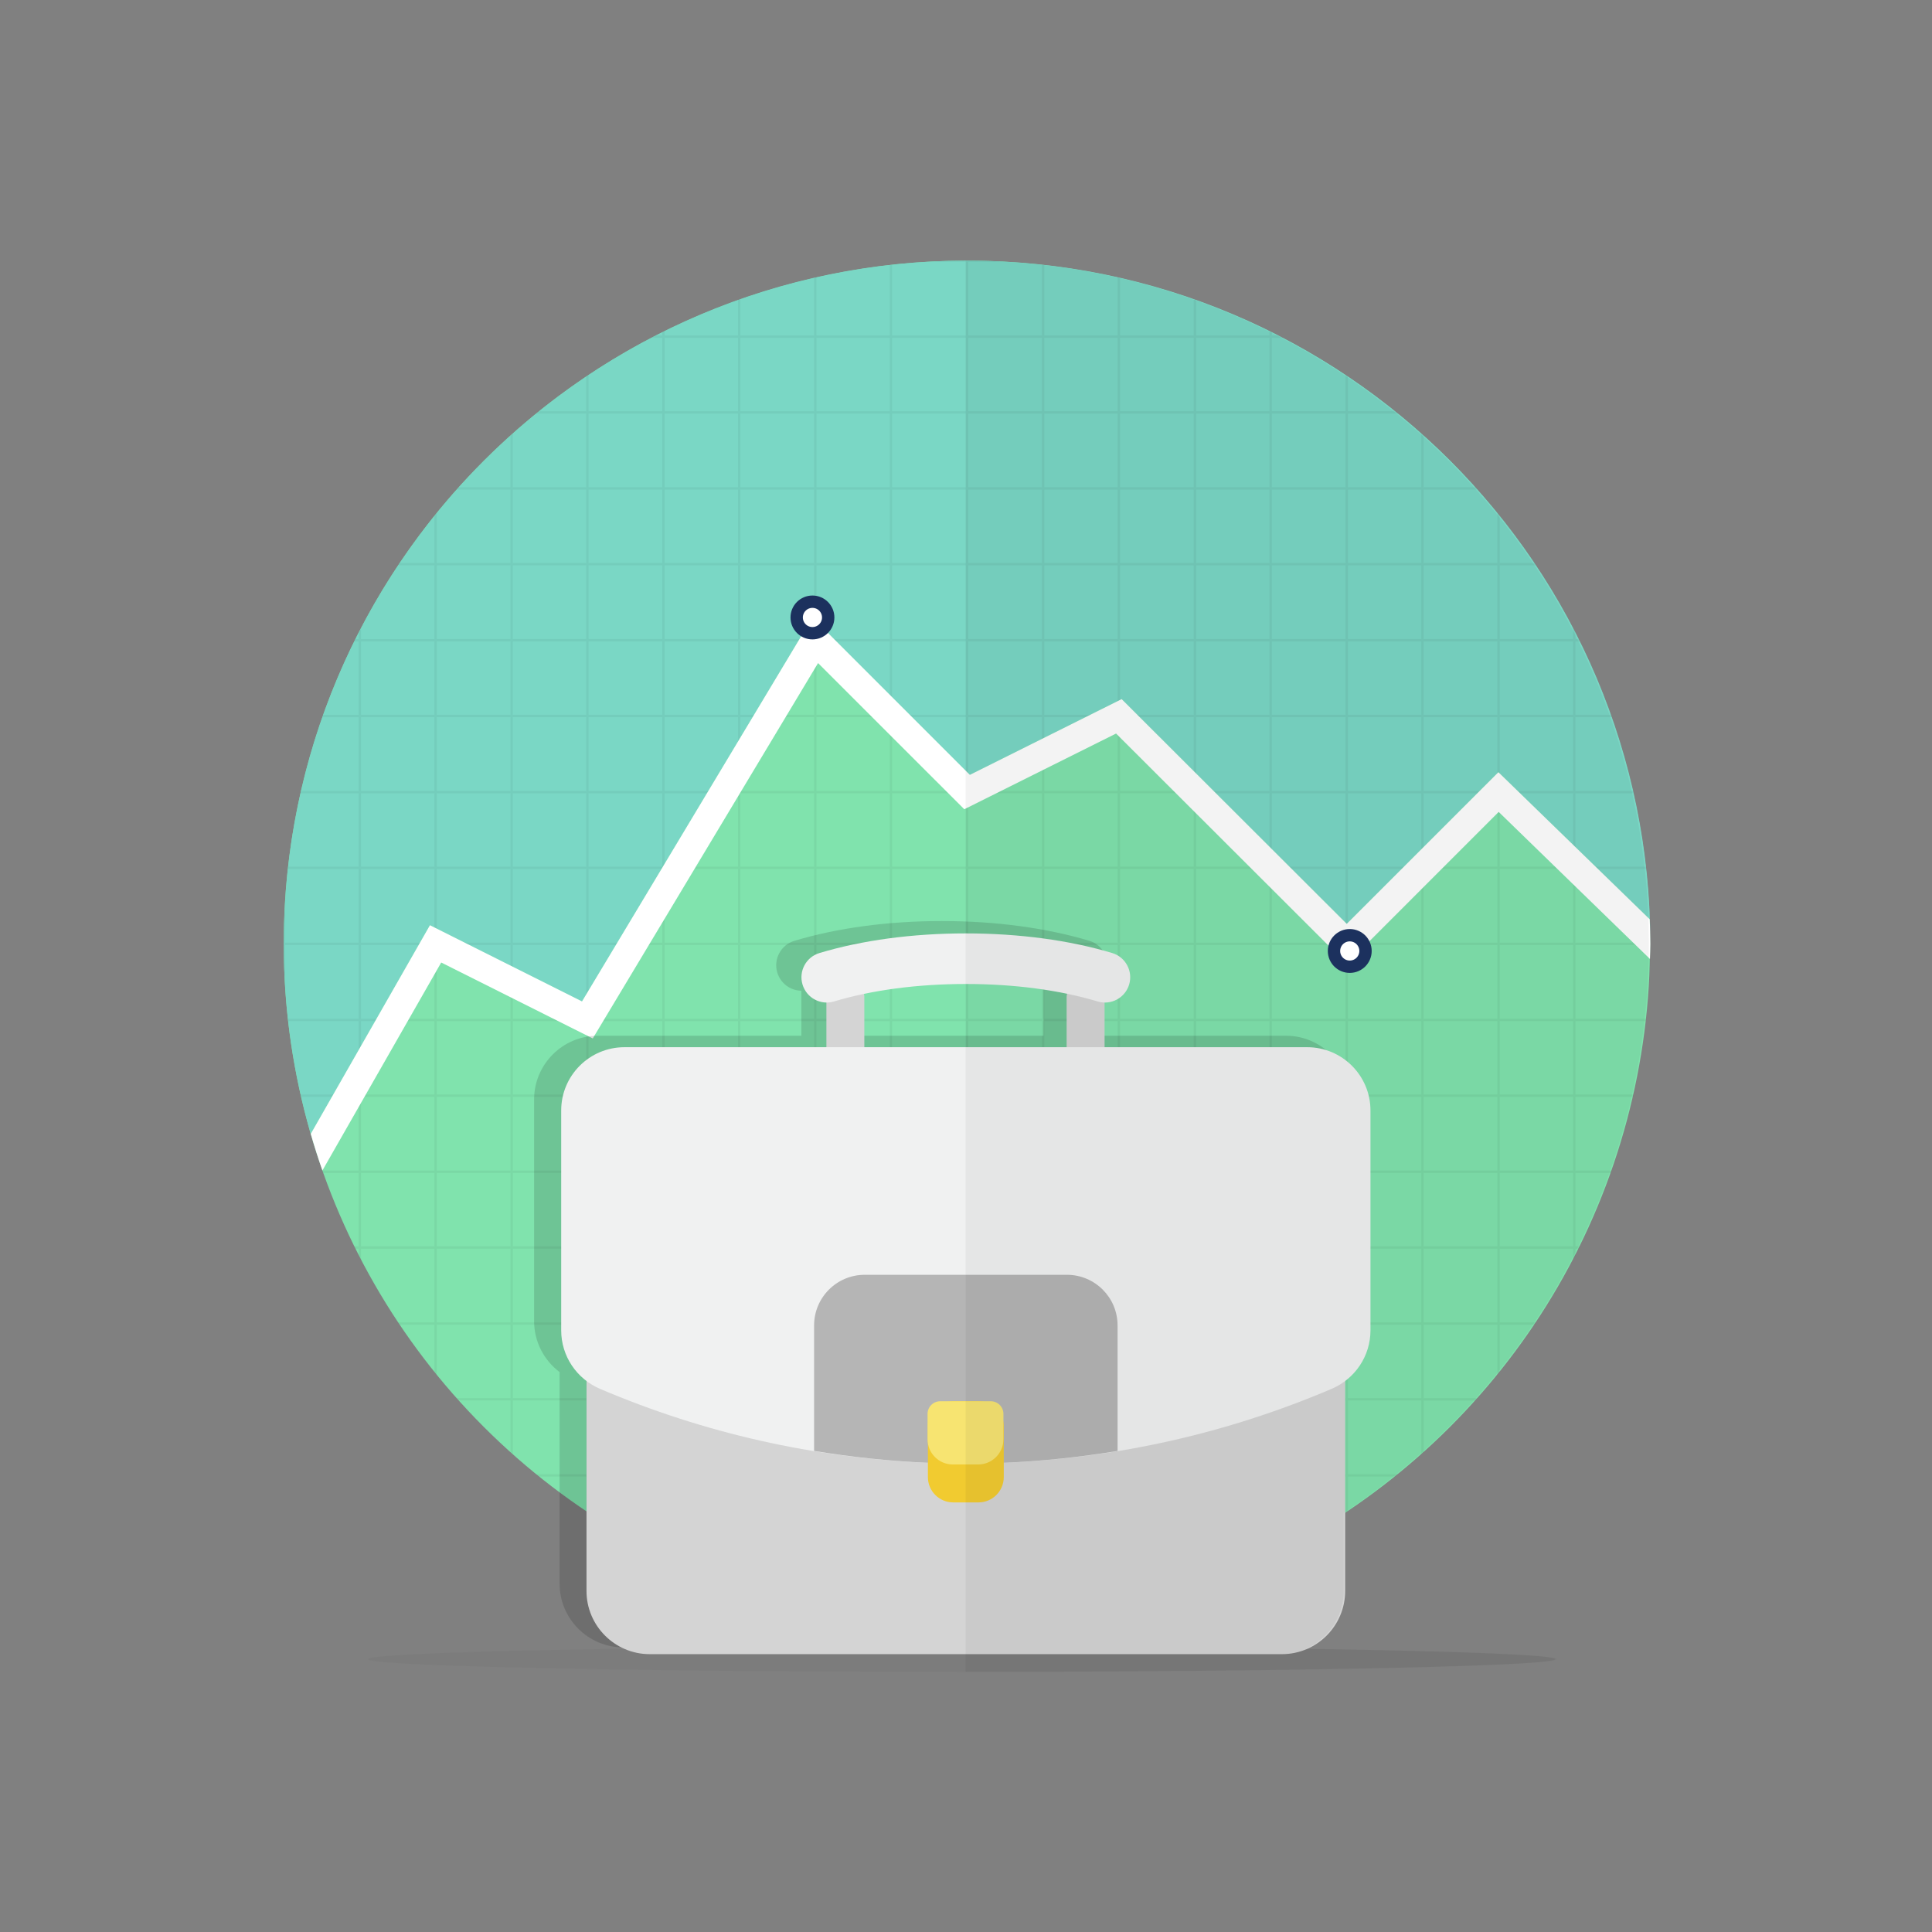 <?xml version="1.0" encoding="UTF-8" standalone="no"?>
<!DOCTYPE svg PUBLIC "-//W3C//DTD SVG 1.1//EN" "http://www.w3.org/Graphics/SVG/1.1/DTD/svg11.dtd">
<svg width="100%" height="100%" viewBox="0 0 300 300" version="1.1" xmlns="http://www.w3.org/2000/svg" xmlns:xlink="http://www.w3.org/1999/xlink" xml:space="preserve" xmlns:serif="http://www.serif.com/" style="fill-rule:evenodd;clip-rule:evenodd;stroke-miterlimit:10;">
    <rect x="0" y="0" width="300" height="300" fill="#808080" stroke="none"/>
    <g transform="matrix(0.959,0,0,0.959,44.062,40.462)">
        <ellipse cx="109.866" cy="226.455" rx="96.239" ry="2.057" style="fill-opacity:0.03;"/>
        <g transform="matrix(0.707,-0.707,0.707,0.707,-45.827,110.636)">
            <circle cx="110.636" cy="110.636" r="110.636" style="fill:rgb(128,227,173);"/>
        </g>
        <path d="M4.371,141.404L23.669,107.619L48.292,119.957L85.605,57.787L111.093,83.273L135.671,71.011L172.115,107.4L196.672,82.842L221.175,106.661C221.223,107.983 221.276,109.302 221.276,110.636C221.275,49.536 171.74,0 110.638,0C49.535,0 0.001,49.535 0.001,110.637C0.002,121.318 1.546,131.632 4.371,141.404Z" style="fill:rgb(122,215,197);fill-rule:nonzero;"/>
        <path d="M221.084,104.205L221.084,110.446L209.148,110.446L209.148,98.511L220.611,98.511C220.597,98.384 220.582,98.256 220.567,98.129L209.148,98.129L209.148,86.248L218.572,86.248C218.544,86.121 218.518,85.993 218.489,85.866L209.148,85.866L209.148,73.93L215.032,73.93C214.987,73.803 214.943,73.675 214.897,73.548L209.148,73.548L209.148,61.667L209.866,61.667C209.803,61.54 209.74,61.413 209.676,61.285L209.148,61.285L209.148,60.224C209.024,59.981 208.893,59.743 208.766,59.501L208.766,61.285L196.886,61.285L196.886,49.352L202.757,49.352C202.673,49.225 202.591,49.097 202.506,48.97L196.886,48.97L196.886,41.348C196.759,41.19 196.632,41.032 196.504,40.874L196.504,48.97L184.57,48.97L184.57,37.088L193.28,37.088C193.167,36.961 193.055,36.833 192.941,36.706L184.569,36.706L184.569,28.334C184.443,28.22 184.314,28.108 184.187,27.996L184.187,36.707L172.305,36.707L172.305,24.77L180.399,24.77C180.241,24.642 180.083,24.516 179.925,24.388L172.304,24.388L172.304,18.77C172.178,18.685 172.049,18.603 171.922,18.519L171.922,24.389L159.987,24.389L159.987,12.507L161.768,12.507C161.527,12.381 161.287,12.25 161.045,12.125L159.987,12.125L159.987,11.598C159.86,11.535 159.733,11.471 159.605,11.408L159.605,12.125L147.722,12.125L147.722,6.377C147.595,6.332 147.468,6.287 147.34,6.242L147.34,12.125L135.41,12.125L135.41,2.786C135.283,2.757 135.156,2.731 135.028,2.703L135.028,12.125L123.145,12.125L123.145,0.708C123.018,0.694 122.891,0.678 122.763,0.664L122.763,12.126L110.828,12.126L110.828,0.191L117.069,0.191C114.94,0.069 112.797,0 110.637,0C108.477,0 106.334,0.069 104.205,0.191L110.446,0.191L110.446,12.126L98.51,12.126L98.51,0.664C98.383,0.678 98.255,0.693 98.128,0.708L98.128,12.126L86.248,12.126L86.248,2.703C86.121,2.731 85.993,2.757 85.866,2.786L85.866,12.126L73.932,12.126L73.932,6.243C73.805,6.288 73.678,6.332 73.55,6.378L73.55,12.126L61.67,12.126L61.67,11.408C61.543,11.471 61.415,11.534 61.288,11.598L61.288,12.127L60.227,12.127C59.984,12.251 59.746,12.382 59.504,12.509L61.288,12.509L61.288,24.391L49.352,24.391L49.352,18.52C49.225,18.604 49.097,18.686 48.97,18.771L48.97,24.391L41.348,24.391C41.19,24.518 41.032,24.644 40.874,24.773L48.97,24.773L48.97,36.709L37.088,36.709L37.088,27.997C36.961,28.11 36.833,28.222 36.706,28.335L36.706,36.709L28.332,36.709C28.218,36.835 28.106,36.963 27.994,37.091L36.706,37.091L36.706,48.973L24.772,48.973L24.772,40.875C24.644,41.032 24.518,41.191 24.39,41.349L24.39,48.973L18.768,48.973C18.683,49.099 18.601,49.228 18.517,49.355L24.392,49.355L24.392,61.289L12.51,61.289L12.51,59.505C12.384,59.747 12.253,59.986 12.128,60.228L12.128,61.289L11.6,61.289C11.537,61.416 11.473,61.543 11.41,61.671L12.128,61.671L12.128,73.553L6.38,73.553C6.335,73.68 6.29,73.808 6.245,73.935L12.129,73.935L12.129,85.871L2.788,85.871C2.759,85.998 2.733,86.126 2.705,86.253L12.129,86.253L12.129,98.13L0.71,98.13C0.696,98.257 0.68,98.384 0.666,98.512L12.129,98.512L12.129,110.447L0.192,110.447L0.192,104.206C0.07,106.335 0.001,108.478 0.001,110.638C0.001,112.798 0.07,114.941 0.192,117.07L0.192,110.829L12.128,110.829L12.128,122.764L0.666,122.764C0.68,122.891 0.695,123.019 0.71,123.146L12.129,123.146L12.129,135.028L2.705,135.028C2.733,135.155 2.759,135.283 2.788,135.41L12.129,135.41L12.129,147.346L6.245,147.346C6.29,147.473 6.334,147.6 6.38,147.728L12.129,147.728L12.129,159.61L11.411,159.61C11.474,159.737 11.537,159.864 11.601,159.992L12.13,159.992L12.13,161.053C12.254,161.296 12.385,161.535 12.512,161.776L12.512,159.992L24.394,159.992L24.394,171.926L18.52,171.926C18.604,172.053 18.686,172.181 18.771,172.308L24.393,172.308L24.393,179.932C24.52,180.09 24.646,180.248 24.775,180.406L24.775,172.308L36.71,172.308L36.71,184.19L27.998,184.19C28.111,184.317 28.223,184.445 28.336,184.572L36.71,184.572L36.71,192.944C36.836,193.058 36.964,193.17 37.092,193.283L37.092,184.571L48.974,184.571L48.974,196.508L40.878,196.508C41.036,196.636 41.194,196.762 41.352,196.89L48.974,196.89L48.974,202.51C49.1,202.595 49.229,202.677 49.356,202.761L49.356,196.89L61.29,196.89L61.29,208.772L59.506,208.772C59.748,208.898 59.987,209.029 60.229,209.154L61.29,209.154L61.29,209.683C61.417,209.746 61.544,209.81 61.672,209.873L61.672,209.155L73.552,209.155L73.552,214.903C73.679,214.948 73.806,214.993 73.934,215.037L73.934,209.154L85.869,209.154L85.869,218.494C85.996,218.523 86.124,218.549 86.251,218.577L86.251,209.154L98.131,209.154L98.131,220.572C98.258,220.586 98.385,220.602 98.513,220.616L98.513,209.154L110.449,209.154L110.449,221.089L104.208,221.089C106.337,221.211 108.48,221.28 110.64,221.28C112.8,221.28 114.943,221.211 117.072,221.089L110.831,221.089L110.831,209.154L122.766,209.154L122.766,220.616C122.893,220.602 123.02,220.587 123.148,220.572L123.148,209.154L135.031,209.154L135.031,218.576C135.158,218.548 135.286,218.522 135.413,218.493L135.413,209.154L147.346,209.154L147.346,215.037C147.473,214.992 147.6,214.948 147.728,214.903L147.728,209.155L159.611,209.155L159.611,209.872C159.738,209.809 159.865,209.746 159.993,209.682L159.993,209.155L161.051,209.155C161.293,209.031 161.533,208.9 161.774,208.773L159.993,208.773L159.993,196.891L171.928,196.891L171.928,202.761C172.055,202.677 172.183,202.595 172.31,202.51L172.31,196.891L179.929,196.891C180.087,196.764 180.245,196.638 180.403,196.509L172.309,196.509L172.309,184.573L184.191,184.573L184.191,193.284C184.318,193.171 184.446,193.059 184.573,192.946L184.573,184.574L192.945,184.574C193.059,184.448 193.171,184.32 193.283,184.192L184.572,184.192L184.572,172.31L196.507,172.31L196.507,180.406C196.635,180.248 196.761,180.09 196.889,179.932L196.889,172.31L202.509,172.31C202.594,172.184 202.676,172.055 202.76,171.928L196.889,171.928L196.889,159.994L208.769,159.994L208.769,161.778C208.895,161.536 209.026,161.297 209.151,161.055L209.151,159.994L209.679,159.994C209.742,159.867 209.806,159.74 209.869,159.612L209.151,159.612L209.151,147.73L214.9,147.73C214.945,147.603 214.99,147.475 215.035,147.348L209.151,147.348L209.151,135.412L218.492,135.412C218.521,135.285 218.547,135.157 218.575,135.03L209.151,135.03L209.151,123.148L220.57,123.148C220.584,123.021 220.6,122.894 220.614,122.766L209.151,122.766L209.151,110.831L221.087,110.831L221.087,117.072C221.209,114.943 221.278,112.8 221.278,110.64C221.278,108.48 221.206,106.334 221.084,104.205ZM208.766,110.447L196.886,110.447L196.886,98.512L208.766,98.512L208.766,110.447ZM171.925,85.867L159.99,85.867L159.99,73.931L171.925,73.931L171.925,85.867ZM172.307,73.931L184.189,73.931L184.189,85.867L172.307,85.867L172.307,73.931ZM110.829,98.13L110.829,86.249L122.764,86.249L122.764,98.13L110.829,98.13ZM122.764,98.512L122.764,110.447L110.829,110.447L110.829,98.512L122.764,98.512ZM110.448,98.13L98.511,98.13L98.511,86.249L110.447,86.249L110.447,98.13L110.448,98.13ZM110.448,98.512L110.448,110.447L98.511,110.447L98.511,98.512L110.448,98.512ZM98.13,110.447L86.25,110.447L86.25,98.512L98.13,98.512L98.13,110.447ZM98.13,110.828L98.13,122.763L86.25,122.763L86.25,110.828L98.13,110.828ZM98.511,110.828L110.447,110.828L110.447,122.763L98.511,122.763L98.511,110.828ZM110.448,123.144L110.448,135.026L98.511,135.026L98.511,123.144L110.448,123.144ZM110.829,123.144L122.764,123.144L122.764,135.026L110.829,135.026L110.829,123.144ZM110.829,122.763L110.829,110.828L122.764,110.828L122.764,122.763L110.829,122.763ZM123.146,110.828L135.029,110.828L135.029,122.763L123.146,122.763L123.146,110.828ZM123.146,110.447L123.146,98.512L135.029,98.512L135.029,110.447L123.146,110.447ZM135.41,98.512L147.343,98.512L147.343,110.447L135.41,110.447L135.41,98.512ZM135.41,98.13L135.41,86.249L147.343,86.249L147.343,98.13L135.41,98.13ZM135.029,98.13L123.146,98.13L123.146,86.249L135.029,86.249L135.029,98.13ZM123.146,85.867L123.146,73.931L135.029,73.931L135.029,85.867L123.146,85.867ZM122.764,85.867L110.829,85.867L110.829,73.931L122.764,73.931L122.764,85.867ZM110.829,73.549L110.829,61.667L122.764,61.667L122.764,73.549L110.829,73.549ZM110.448,73.549L98.511,73.549L98.511,61.667L110.447,61.667L110.447,73.549L110.448,73.549ZM110.448,73.931L110.448,85.867L98.511,85.867L98.511,73.931L110.448,73.931ZM98.13,85.867L86.25,85.867L86.25,73.931L98.13,73.931L98.13,85.867ZM98.13,86.249L98.13,98.13L86.25,98.13L86.25,86.249L98.13,86.249ZM85.868,98.13L73.933,98.13L73.933,86.249L85.868,86.249L85.868,98.13ZM85.868,98.512L85.868,110.447L73.933,110.447L73.933,98.512L85.868,98.512ZM73.551,110.447L61.671,110.447L61.671,98.512L73.551,98.512L73.551,110.447ZM73.551,110.828L73.551,122.763L61.671,122.763L61.671,110.828L73.551,110.828ZM73.933,110.828L85.868,110.828L85.868,122.763L73.933,122.763L73.933,110.828ZM85.868,123.144L85.868,135.026L73.933,135.026L73.933,123.144L85.868,123.144ZM86.249,123.144L98.129,123.144L98.129,135.026L86.249,135.026L86.249,123.144ZM98.13,135.408L98.13,147.344L86.25,147.344L86.25,135.408L98.13,135.408ZM98.511,135.408L110.447,135.408L110.447,147.344L98.511,147.344L98.511,135.408ZM110.448,147.726L110.448,159.608L98.511,159.608L98.511,147.726L110.448,147.726ZM110.829,147.726L122.764,147.726L122.764,159.608L110.829,159.608L110.829,147.726ZM110.829,147.344L110.829,135.408L122.764,135.408L122.764,147.344L110.829,147.344ZM123.146,135.408L135.029,135.408L135.029,147.344L123.146,147.344L123.146,135.408ZM123.146,135.026L123.146,123.144L135.029,123.144L135.029,135.026L123.146,135.026ZM135.41,123.144L147.343,123.144L147.343,135.026L135.41,135.026L135.41,123.144ZM135.41,122.763L135.41,110.828L147.343,110.828L147.343,122.763L135.41,122.763ZM147.725,110.828L159.608,110.828L159.608,122.763L147.725,122.763L147.725,110.828ZM147.725,110.447L147.725,98.512L159.608,98.512L159.608,110.447L147.725,110.447ZM147.725,98.13L147.725,86.249L159.608,86.249L159.608,98.13L147.725,98.13ZM147.725,85.867L147.725,73.931L159.608,73.931L159.608,85.867L147.725,85.867ZM147.344,85.867L135.41,85.867L135.41,73.931L147.343,73.931L147.343,85.867L147.344,85.867ZM135.41,73.549L135.41,61.667L147.343,61.667L147.343,73.549L135.41,73.549ZM135.029,73.549L123.146,73.549L123.146,61.667L135.029,61.667L135.029,73.549ZM123.146,61.286L123.146,49.352L135.029,49.352L135.029,61.285L123.146,61.285L123.146,61.286ZM122.764,61.286L110.829,61.286L110.829,49.352L122.764,49.352L122.764,61.286ZM110.448,61.286L98.511,61.286L98.511,49.352L110.447,49.352L110.447,61.286L110.448,61.286ZM98.13,61.286L86.25,61.286L86.25,49.352L98.13,49.352L98.13,61.286ZM98.13,61.667L98.13,73.549L86.25,73.549L86.25,61.667L98.13,61.667ZM85.868,73.549L73.933,73.549L73.933,61.667L85.868,61.667L85.868,73.549ZM85.868,73.931L85.868,85.867L73.933,85.867L73.933,73.931L85.868,73.931ZM73.551,85.867L61.671,85.867L61.671,73.931L73.551,73.931L73.551,85.867ZM73.551,86.249L73.551,98.13L61.671,98.13L61.671,86.249L73.551,86.249ZM61.29,98.13L49.354,98.13L49.354,86.249L61.29,86.249L61.29,98.13ZM61.29,98.512L61.29,110.447L49.354,110.447L49.354,98.512L61.29,98.512ZM61.29,110.828L61.29,122.763L49.354,122.763L49.354,110.828L61.29,110.828ZM61.29,123.144L61.29,135.026L49.354,135.026L49.354,123.144L61.29,123.144ZM61.672,123.144L73.552,123.144L73.552,135.026L61.672,135.026L61.672,123.144ZM73.551,135.408L73.551,147.344L61.671,147.344L61.671,135.408L73.551,135.408ZM73.933,135.408L85.868,135.408L85.868,147.344L73.933,147.344L73.933,135.408ZM85.868,147.726L85.868,159.608L73.933,159.608L73.933,147.726L85.868,147.726ZM86.249,147.726L98.129,147.726L98.129,159.608L86.249,159.608L86.249,147.726ZM98.13,159.989L98.13,171.923L86.25,171.923L86.25,159.989L98.13,159.989ZM98.511,159.989L110.447,159.989L110.447,171.923L98.511,171.923L98.511,159.989ZM110.829,159.989L122.764,159.989L122.764,171.923L110.829,171.923L110.829,159.989ZM123.146,159.989L135.029,159.989L135.029,171.923L123.146,171.923L123.146,159.989ZM123.146,159.607L123.146,147.725L135.029,147.725L135.029,159.607L123.146,159.607ZM135.41,147.726L147.343,147.726L147.343,159.608L135.41,159.608L135.41,147.726ZM135.41,147.344L135.41,135.408L147.343,135.408L147.343,147.344L135.41,147.344ZM147.725,135.408L159.608,135.408L159.608,147.344L147.725,147.344L147.725,135.408ZM147.725,135.026L147.725,123.144L159.608,123.144L159.608,135.026L147.725,135.026ZM159.99,123.144L171.925,123.144L171.925,135.026L159.99,135.026L159.99,123.144ZM159.99,122.763L159.99,110.828L171.925,110.828L171.925,122.763L159.99,122.763ZM159.99,110.447L159.99,98.512L171.925,98.512L171.925,110.447L159.99,110.447ZM159.99,98.13L159.99,86.249L171.925,86.249L171.925,98.13L159.99,98.13ZM159.99,73.549L159.99,61.667L171.925,61.667L171.925,73.549L159.99,73.549ZM159.608,73.549L147.725,73.549L147.725,61.667L159.608,61.667L159.608,73.549ZM147.725,61.286L147.725,49.352L159.608,49.352L159.608,61.285L147.725,61.285L147.725,61.286ZM147.344,61.286L135.41,61.286L135.41,49.352L147.343,49.352L147.343,61.286L147.344,61.286ZM135.41,48.971L135.41,37.089L147.343,37.089L147.343,48.971L135.41,48.971ZM135.029,48.971L123.146,48.971L123.146,37.089L135.029,37.089L135.029,48.971ZM122.764,48.971L110.829,48.971L110.829,37.089L122.764,37.089L122.764,48.971ZM110.448,48.971L98.511,48.971L98.511,37.089L110.447,37.089L110.447,48.971L110.448,48.971ZM98.13,48.971L86.25,48.971L86.25,37.089L98.13,37.089L98.13,48.971ZM85.868,48.971L73.933,48.971L73.933,37.089L85.868,37.089L85.868,48.971ZM85.868,49.352L85.868,61.285L73.933,61.285L73.933,49.352L85.868,49.352ZM73.551,61.286L61.671,61.286L61.671,49.352L73.551,49.352L73.551,61.286ZM73.551,61.667L73.551,73.549L61.671,73.549L61.671,61.667L73.551,61.667ZM61.29,73.549L49.354,73.549L49.354,61.667L61.29,61.667L61.29,73.549ZM61.29,73.931L61.29,85.867L49.354,85.867L49.354,73.931L61.29,73.931ZM48.972,85.867L37.09,85.867L37.09,73.931L48.972,73.931L48.972,85.867ZM48.972,86.249L48.972,98.13L37.09,98.13L37.09,86.249L48.972,86.249ZM48.972,98.512L48.972,110.447L37.09,110.447L37.09,98.512L48.972,98.512ZM48.972,110.828L48.972,122.763L37.09,122.763L37.09,110.828L48.972,110.828ZM48.972,123.144L48.972,135.026L37.09,135.026L37.09,123.144L48.972,123.144ZM48.972,135.408L48.972,147.344L37.09,147.344L37.09,135.408L48.972,135.408ZM49.353,135.408L61.29,135.408L61.29,147.344L49.354,147.344L49.353,135.408ZM61.29,147.726L61.29,159.608L49.354,159.608L49.354,147.726L61.29,147.726ZM61.672,147.726L73.552,147.726L73.552,159.608L61.672,159.608L61.672,147.726ZM73.551,159.989L73.551,171.923L61.671,171.923L61.671,159.989L73.551,159.989ZM73.933,159.989L85.868,159.989L85.868,171.923L73.933,171.923L73.933,159.989ZM85.868,172.304L85.868,184.186L73.933,184.186L73.933,172.304L85.868,172.304ZM86.249,172.304L98.129,172.304L98.129,184.186L86.249,184.186L86.249,172.304ZM98.511,172.304L110.447,172.304L110.447,184.186L98.511,184.186L98.511,172.304ZM110.829,172.304L122.764,172.304L122.764,184.186L110.829,184.186L110.829,172.304ZM123.146,172.304L135.029,172.304L135.029,184.186L123.146,184.186L123.146,172.304ZM135.41,172.304L147.343,172.304L147.343,184.186L135.41,184.186L135.41,172.304ZM135.41,171.923L135.41,159.989L147.343,159.989L147.343,171.923L135.41,171.923ZM147.725,159.989L159.608,159.989L159.608,171.923L147.725,171.923L147.725,159.989ZM147.725,159.607L147.725,147.725L159.608,147.725L159.608,159.607L147.725,159.607ZM159.99,147.726L171.925,147.726L171.925,159.608L159.99,159.608L159.99,147.726ZM159.99,147.344L159.99,135.408L171.925,135.408L171.925,147.344L159.99,147.344ZM172.307,135.408L184.189,135.408L184.189,147.344L172.307,147.344L172.307,135.408ZM172.307,135.026L172.307,123.144L184.189,123.144L184.189,135.026L172.307,135.026ZM172.307,122.763L172.307,110.828L184.189,110.828L184.189,122.763L172.307,122.763ZM172.307,110.447L172.307,98.512L184.189,98.512L184.189,110.447L172.307,110.447ZM172.307,98.13L172.307,86.249L184.189,86.249L184.189,98.13L172.307,98.13ZM184.57,86.249L196.505,86.249L196.505,98.13L184.57,98.13L184.57,86.249ZM184.57,85.867L184.57,73.931L196.505,73.931L196.505,85.867L184.57,85.867ZM184.57,73.549L184.57,61.667L196.505,61.667L196.505,73.549L184.57,73.549ZM184.188,73.549L172.306,73.549L172.306,61.667L184.188,61.667L184.188,73.549ZM172.307,61.286L172.307,49.352L184.189,49.352L184.189,61.285L172.307,61.285L172.307,61.286ZM171.925,61.286L159.99,61.286L159.99,49.352L171.925,49.352L171.925,61.286ZM159.99,48.971L159.99,37.089L171.925,37.089L171.925,48.971L159.99,48.971ZM159.608,48.971L147.725,48.971L147.725,37.089L159.608,37.089L159.608,48.971ZM147.725,36.708L147.725,24.771L159.608,24.771L159.608,36.707L147.725,36.707L147.725,36.708ZM147.344,36.708L135.41,36.708L135.41,24.771L147.343,24.771L147.343,36.708L147.344,36.708ZM135.029,36.708L123.146,36.708L123.146,24.771L135.029,24.771L135.029,36.708ZM122.764,36.708L110.829,36.708L110.829,24.771L122.764,24.771L122.764,36.708ZM110.448,36.708L98.511,36.708L98.511,24.771L110.447,24.771L110.447,36.708L110.448,36.708ZM98.13,36.708L86.25,36.708L86.25,24.771L98.13,24.771L98.13,36.708ZM85.868,36.708L73.933,36.708L73.933,24.771L85.868,24.771L85.868,36.708ZM73.551,36.708L61.671,36.708L61.671,24.771L73.551,24.771L73.551,36.708ZM73.551,37.089L73.551,48.971L61.671,48.971L61.671,37.089L73.551,37.089ZM61.29,48.971L49.354,48.971L49.354,37.089L61.29,37.089L61.29,48.971ZM61.29,49.352L61.29,61.285L49.354,61.285L49.354,49.352L61.29,49.352ZM48.972,61.286L37.09,61.286L37.09,49.352L48.972,49.352L48.972,61.286ZM48.972,61.667L48.972,73.549L37.09,73.549L37.09,61.667L48.972,61.667ZM36.709,73.549L24.774,73.549L24.774,61.667L36.709,61.667L36.709,73.549ZM36.709,73.931L36.709,85.867L24.774,85.867L24.774,73.931L36.709,73.931ZM36.709,86.249L36.709,98.13L24.774,98.13L24.774,86.249L36.709,86.249ZM36.709,98.512L36.709,110.447L24.774,110.447L24.774,98.512L36.709,98.512ZM36.709,110.828L36.709,122.763L24.774,122.763L24.774,110.828L36.709,110.828ZM36.709,123.144L36.709,135.026L24.774,135.026L24.774,123.144L36.709,123.144ZM36.709,135.408L36.709,147.344L24.774,147.344L24.774,135.408L36.709,135.408ZM36.709,147.726L36.709,159.608L24.774,159.608L24.774,147.726L36.709,147.726ZM37.09,147.726L48.972,147.726L48.972,159.608L37.09,159.608L37.09,147.726ZM48.972,159.989L48.972,171.923L37.09,171.923L37.09,159.989L48.972,159.989ZM49.353,159.989L61.29,159.989L61.29,171.923L49.354,171.923L49.353,159.989ZM61.29,172.304L61.29,184.186L49.354,184.186L49.354,172.304L61.29,172.304ZM61.672,172.304L73.552,172.304L73.552,184.186L61.672,184.186L61.672,172.304ZM73.551,184.567L73.551,196.504L61.671,196.504L61.671,184.568L73.551,184.567ZM73.933,184.567L85.868,184.567L85.868,196.504L73.933,196.504L73.933,184.567ZM86.249,184.567L98.129,184.567L98.129,196.504L86.249,196.504L86.249,184.567ZM98.511,184.567L110.447,184.567L110.447,196.504L98.511,196.504L98.511,184.567ZM110.829,184.567L122.764,184.567L122.764,196.504L110.829,196.504L110.829,184.567ZM123.146,184.567L135.029,184.567L135.029,196.504L123.146,196.504L123.146,184.567ZM135.41,184.567L147.343,184.567L147.343,196.504L135.41,196.504L135.41,184.567ZM147.725,184.567L159.608,184.567L159.608,196.504L147.725,196.504L147.725,184.567ZM147.725,184.186L147.725,172.304L159.608,172.304L159.608,184.186L147.725,184.186ZM159.99,172.304L171.925,172.304L171.925,184.186L159.99,184.186L159.99,172.304ZM159.99,171.923L159.99,159.989L171.925,159.989L171.925,171.923L159.99,171.923ZM172.307,159.989L184.189,159.989L184.189,171.923L172.307,171.923L172.307,159.989ZM172.307,159.607L172.307,147.725L184.189,147.725L184.189,159.607L172.307,159.607ZM184.57,147.726L196.505,147.726L196.505,159.608L184.57,159.608L184.57,147.726ZM184.57,147.344L184.57,135.408L196.505,135.408L196.505,147.344L184.57,147.344ZM184.57,135.026L184.57,123.144L196.505,123.144L196.505,135.026L184.57,135.026ZM184.57,122.763L184.57,110.828L196.505,110.828L196.505,122.763L184.57,122.763ZM184.57,110.447L184.57,98.512L196.505,98.512L196.505,110.447L184.57,110.447ZM208.766,98.13L196.886,98.13L196.886,86.249L208.766,86.249L208.766,98.13ZM208.766,85.867L196.886,85.867L196.886,73.931L208.766,73.931L208.766,85.867ZM208.766,61.667L208.766,73.549L196.886,73.549L196.886,61.667L208.766,61.667ZM196.505,49.352L196.505,61.285L184.57,61.285L184.57,49.352L196.505,49.352ZM184.188,37.089L184.188,48.971L172.306,48.971L172.306,37.089L184.188,37.089ZM171.925,24.771L171.925,36.707L159.99,36.707L159.99,24.771L171.925,24.771ZM159.608,12.508L159.608,24.39L147.725,24.39L147.725,12.508L159.608,12.508ZM147.344,12.508L147.344,24.39L135.41,24.39L135.41,12.508L147.344,12.508ZM135.029,12.508L135.029,24.39L123.146,24.39L123.146,12.508L135.029,12.508ZM122.764,12.508L122.764,24.39L110.829,24.39L110.829,12.508L122.764,12.508ZM110.448,12.508L110.448,24.39L98.511,24.39L98.511,12.508L110.448,12.508ZM98.13,12.508L98.13,24.39L86.25,24.39L86.25,12.508L98.13,12.508ZM85.868,12.508L85.868,24.39L73.933,24.39L73.933,12.508L85.868,12.508ZM61.672,12.508L73.552,12.508L73.552,24.39L61.672,24.39L61.672,12.508ZM49.353,24.771L61.29,24.771L61.29,36.707L49.354,36.707L49.353,24.771ZM37.09,37.089L48.972,37.089L48.972,48.971L37.09,48.971L37.09,37.089ZM24.774,49.352L36.709,49.352L36.709,61.285L24.774,61.285L24.774,49.352ZM12.51,61.667L24.392,61.667L24.392,73.549L12.51,73.549L12.51,61.667ZM12.51,73.931L24.392,73.931L24.392,85.867L12.51,85.867L12.51,73.931ZM12.51,86.249L24.392,86.249L24.392,98.13L12.51,98.13L12.51,86.249ZM12.51,98.512L24.392,98.512L24.392,110.447L12.51,110.447L12.51,98.512ZM12.51,110.828L24.392,110.828L24.392,122.763L12.51,122.763L12.51,110.828ZM12.51,123.144L24.392,123.144L24.392,135.026L12.51,135.026L12.51,123.144ZM12.51,135.408L24.392,135.408L24.392,147.344L12.51,147.344L12.51,135.408ZM12.51,159.607L12.51,147.725L24.392,147.725L24.392,159.607L12.51,159.607ZM24.774,171.923L24.774,159.989L36.709,159.989L36.709,171.923L24.774,171.923ZM37.09,184.186L37.09,172.304L48.972,172.304L48.972,184.186L37.09,184.186ZM49.353,196.504L49.353,184.568L61.29,184.568L61.29,196.504L49.353,196.504ZM61.672,208.766L61.672,196.884L73.552,196.884L73.552,208.766L61.672,208.766ZM73.933,208.766L73.933,196.884L85.868,196.884L85.868,208.766L73.933,208.766ZM86.249,208.766L86.249,196.884L98.129,196.884L98.129,208.766L86.249,208.766ZM98.511,208.766L98.511,196.884L110.447,196.884L110.447,208.766L98.511,208.766ZM110.829,208.766L110.829,196.884L122.764,196.884L122.764,208.766L110.829,208.766ZM123.146,208.766L123.146,196.884L135.029,196.884L135.029,208.766L123.146,208.766ZM135.41,208.766L135.41,196.884L147.343,196.884L147.343,208.766L135.41,208.766ZM159.608,208.766L147.725,208.766L147.725,196.884L159.608,196.884L159.608,208.766ZM171.925,196.504L159.99,196.504L159.99,184.568L171.925,184.568L171.925,196.504ZM184.188,184.186L172.306,184.186L172.306,172.304L184.188,172.304L184.188,184.186ZM196.505,171.923L184.57,171.923L184.57,159.989L196.505,159.989L196.505,171.923ZM208.766,159.607L196.886,159.607L196.886,147.725L208.766,147.725L208.766,159.607ZM208.766,147.344L196.886,147.344L196.886,135.408L208.766,135.408L208.766,147.344ZM208.766,135.026L196.886,135.026L196.886,123.144L208.766,123.144L208.766,135.026ZM208.766,122.763L196.886,122.763L196.886,110.828L208.766,110.828L208.766,122.763Z" style="fill-opacity:0.05;fill-rule:nonzero;"/>
        <path d="M4.371,141.404C4.948,143.403 5.574,145.378 6.259,147.328L25.495,113.656L50.034,125.953L86.514,65.171L110.189,88.841L134.769,76.58L172.121,113.874L196.72,89.272L221.215,113.084C221.233,112.267 221.277,111.457 221.277,110.636C221.277,109.302 221.224,107.982 221.176,106.661L196.672,82.843L172.115,107.401L135.67,71.012L111.092,83.274L85.605,57.787L48.292,119.957L23.67,107.62L4.371,141.404Z" style="fill:white;fill-rule:nonzero;"/>
        <path d="M162.271,125.513L129.2,125.513L129.2,118.221C129.22,118.221 129.24,118.225 129.259,118.225C131.032,118.225 132.671,117.073 133.208,115.288C133.864,113.105 132.629,110.804 130.446,110.146C123.486,108.051 115.224,106.942 106.56,106.942C97.894,106.942 89.634,108.05 82.673,110.146C80.492,110.802 79.255,113.104 79.913,115.287C80.445,117.053 82.056,118.203 83.808,118.225L83.808,125.513L50.852,125.513C45.163,125.513 40.536,130.141 40.536,135.83L40.536,171.732C40.536,175.015 42.1,178.039 44.663,179.974L44.663,214.234C44.663,219.922 49.291,224.551 54.98,224.551L158.145,224.551C163.833,224.551 168.462,219.923 168.462,214.234L168.462,179.974C171.024,178.038 172.589,175.015 172.589,171.732L172.589,135.83C172.588,130.141 167.958,125.513 162.271,125.513ZM89.923,116.815C94.999,115.75 100.658,115.196 106.562,115.196C112.425,115.196 118.046,115.745 123.096,116.796C123.045,116.945 123.011,117.099 123.011,117.259L123.011,125.513L89.999,125.513L89.999,117.259C89.999,117.106 89.97,116.959 89.923,116.815Z" style="fill-opacity:0.14;fill-rule:nonzero;"/>
        <g>
            <path d="M129.834,129.416C128.136,129.416 126.762,128.499 126.762,127.369L126.762,119.179C126.762,118.048 128.135,117.132 129.834,117.132C131.531,117.132 132.904,118.048 132.904,119.179L132.904,127.369C132.904,128.499 131.531,129.416 129.834,129.416Z" style="fill:rgb(212,212,212);fill-rule:nonzero;"/>
            <path d="M90.933,129.416C89.236,129.416 87.863,128.499 87.863,127.369L87.863,119.179C87.863,118.048 89.236,117.132 90.933,117.132C92.631,117.132 94.005,118.048 94.005,119.179L94.005,127.369C94.005,128.499 92.631,129.416 90.933,129.416Z" style="fill:rgb(212,212,212);fill-rule:nonzero;"/>
            <path d="M169.814,178.555L51.065,178.555C49.934,178.555 49.018,179.471 49.018,180.602L49.018,215.408C49.018,221.053 53.61,225.645 59.255,225.645L161.625,225.645C167.269,225.645 171.862,221.053 171.862,215.408L171.862,180.602C171.862,179.47 170.946,178.555 169.814,178.555Z" style="fill:rgb(212,212,212);fill-rule:nonzero;"/>
            <path d="M165.72,127.37L55.16,127.37C49.515,127.37 44.923,131.962 44.923,137.607L44.923,173.233C44.923,177.35 47.396,181.064 51.225,182.695C68.079,189.875 85.907,193.898 104.298,194.655L116.582,194.655C116.609,194.655 116.638,194.654 116.666,194.652C134.973,193.897 152.802,189.875 169.657,182.694C173.483,181.063 175.958,177.349 175.958,173.232L175.958,137.606C175.957,131.962 171.363,127.37 165.72,127.37Z" style="fill:rgb(240,241,241);fill-rule:nonzero;"/>
            <path d="M135.009,172.411C135.009,167.896 131.335,164.222 126.819,164.222L94.061,164.222C89.543,164.222 85.871,167.896 85.871,172.411L85.871,192.741C91.941,193.738 98.084,194.398 104.298,194.654L116.582,194.654C116.609,194.654 116.638,194.653 116.666,194.651C122.843,194.396 128.96,193.737 135.009,192.743L135.009,172.411Z" style="fill:rgb(181,181,181);fill-rule:nonzero;"/>
            <path d="M112.487,201.075L108.392,201.075C106.132,201.075 104.298,199.242 104.298,196.98L104.298,188.791C104.298,186.529 106.131,184.696 108.392,184.696L112.487,184.696C114.749,184.696 116.582,186.529 116.582,188.791L116.582,196.98C116.582,199.242 114.749,201.075 112.487,201.075Z" style="fill:rgb(241,203,48);fill-rule:nonzero;"/>
            <path d="M132.963,120.138C132.57,120.138 132.175,120.082 131.78,119.963C125.629,118.111 118.249,117.133 110.44,117.133C102.63,117.133 95.25,118.111 89.099,119.963C86.933,120.619 84.65,119.387 83.998,117.223C83.345,115.057 84.573,112.773 86.737,112.122C93.645,110.043 101.841,108.943 110.44,108.943C119.037,108.943 127.235,110.043 134.142,112.122C136.307,112.774 137.533,115.058 136.882,117.224C136.348,118.994 134.723,120.138 132.963,120.138Z" style="fill:rgb(240,241,241);fill-rule:nonzero;"/>
            <path d="M114.479,184.697L106.289,184.697C105.158,184.697 104.242,185.613 104.242,186.744L104.242,190.839C104.242,193.101 106.075,194.934 108.337,194.934L112.431,194.934C114.693,194.934 116.526,193.101 116.526,190.839L116.526,186.744C116.525,185.612 115.61,184.697 114.479,184.697Z" style="fill:rgb(247,228,113);fill-rule:nonzero;"/>
        </g>
        <path d="M221.033,110.236C221.03,109.297 221.015,108.361 220.989,107.428C220.988,107.399 220.987,107.369 220.986,107.34C220.774,100.114 219.869,93.063 218.336,86.248C218.308,86.121 218.282,85.993 218.253,85.866C217.322,81.796 216.162,77.815 214.795,73.93C214.75,73.803 214.706,73.676 214.66,73.548C213.21,69.472 211.528,65.506 209.629,61.666L209.63,61.666C209.567,61.539 209.504,61.412 209.44,61.284L209.439,61.284C209.263,60.931 209.091,60.575 208.911,60.224L208.911,60.223C208.787,59.98 208.656,59.742 208.529,59.5L208.529,59.501C206.703,56.004 204.696,52.616 202.519,49.351L202.52,49.351C202.436,49.224 202.354,49.096 202.269,48.969L202.268,48.969C200.504,46.346 198.626,43.806 196.649,41.349L196.649,41.347C196.522,41.189 196.396,41.031 196.267,40.873L196.267,40.875C195.22,39.588 194.144,38.326 193.041,37.088L193.042,37.088C192.929,36.961 192.817,36.833 192.704,36.706L192.703,36.706C190.063,33.769 187.269,30.975 184.332,28.335L184.332,28.334C184.206,28.22 184.077,28.108 183.95,27.996L183.95,27.997C182.712,26.894 181.449,25.818 180.162,24.77L180.163,24.77C180.005,24.642 179.847,24.516 179.689,24.388L179.688,24.388C177.231,22.412 174.692,20.534 172.069,18.77C171.943,18.685 171.814,18.603 171.687,18.519L171.687,18.52C168.42,16.342 165.031,14.334 161.531,12.508L161.533,12.508C161.292,12.382 161.052,12.251 160.81,12.126L160.808,12.126C160.458,11.947 160.104,11.776 159.752,11.6L159.752,11.599C159.625,11.536 159.498,11.472 159.37,11.409L159.37,11.41C155.529,9.511 151.564,7.829 147.487,6.378L147.487,6.377C147.36,6.332 147.233,6.287 147.105,6.243L147.105,6.244C143.221,4.878 139.24,3.718 135.172,2.787L135.172,2.786C135.045,2.757 134.917,2.731 134.79,2.703L134.79,2.704C130.903,1.829 126.937,1.162 122.907,0.708C122.78,0.694 122.653,0.678 122.525,0.664L122.525,0.665C120.637,0.459 118.735,0.301 116.82,0.191L116.831,0.191C116.82,0.19 116.808,0.19 116.797,0.19C115.808,0.134 114.816,0.089 113.821,0.059C113.739,0.056 113.658,0.052 113.576,0.05C112.579,0.022 111.579,0.005 110.576,0.004C110.517,0.004 110.459,0.001 110.401,0.001L110.401,228.513C163.196,228.504 205.868,227.587 205.868,226.456C205.868,225.765 189.932,225.154 165.489,224.781C169.096,223.196 171.624,219.594 171.624,215.408L171.624,202.793C171.645,202.779 171.667,202.765 171.688,202.751L171.688,202.755C171.815,202.67 171.943,202.589 172.07,202.504L172.07,202.499C174.691,200.736 177.229,198.86 179.684,196.884L179.689,196.884C179.847,196.757 180.005,196.631 180.163,196.502L180.158,196.502C181.447,195.454 182.71,194.376 183.95,193.272L183.95,193.276C184.077,193.163 184.205,193.051 184.332,192.938L184.332,192.934C187.268,190.295 190.061,187.502 192.7,184.566L192.705,184.566C192.819,184.44 192.931,184.312 193.044,184.184L193.039,184.184C194.143,182.945 195.22,181.681 196.268,180.393L196.268,180.398C196.396,180.24 196.522,180.082 196.65,179.924L196.65,179.919C198.626,177.463 200.502,174.924 202.266,172.302L202.27,172.302C202.355,172.176 202.437,172.047 202.521,171.92L202.517,171.92C204.695,168.653 206.703,165.263 208.53,161.764L208.53,161.771C208.656,161.529 208.787,161.29 208.912,161.048L208.912,161.041C209.091,160.692 209.262,160.338 209.437,159.987L209.441,159.987C209.504,159.86 209.568,159.733 209.631,159.605L209.627,159.605C211.526,155.765 213.208,151.8 214.658,147.723L214.661,147.723C214.706,147.596 214.751,147.468 214.796,147.341L214.792,147.341C216.158,143.456 217.319,139.474 218.25,135.405L218.253,135.405C218.282,135.278 218.308,135.15 218.336,135.023L218.333,135.023C219.208,131.136 219.875,127.171 220.328,123.141L220.331,123.141C220.345,123.014 220.361,122.887 220.375,122.759L220.372,122.759C220.579,120.858 220.739,118.944 220.849,117.016L220.849,117.065C220.852,117.012 220.853,116.958 220.856,116.905C220.902,116.091 220.936,115.275 220.964,114.457C220.973,114.205 220.985,113.955 220.993,113.703C221.011,113.035 221.018,112.365 221.024,111.694C221.026,111.484 221.033,111.274 221.034,111.063C221.036,110.919 221.043,110.776 221.043,110.632C221.039,110.502 221.034,110.369 221.033,110.236Z" style="fill-opacity:0.05;fill-rule:nonzero;"/>
        <circle cx="85.604" cy="57.787" r="2.552" style="fill:white;stroke:rgb(28,49,94);stroke-width:2px;"/>
        <circle cx="172.604" cy="111.787" r="2.552" style="fill:white;stroke:rgb(28,49,94);stroke-width:2px;"/>
    </g>
</svg>
